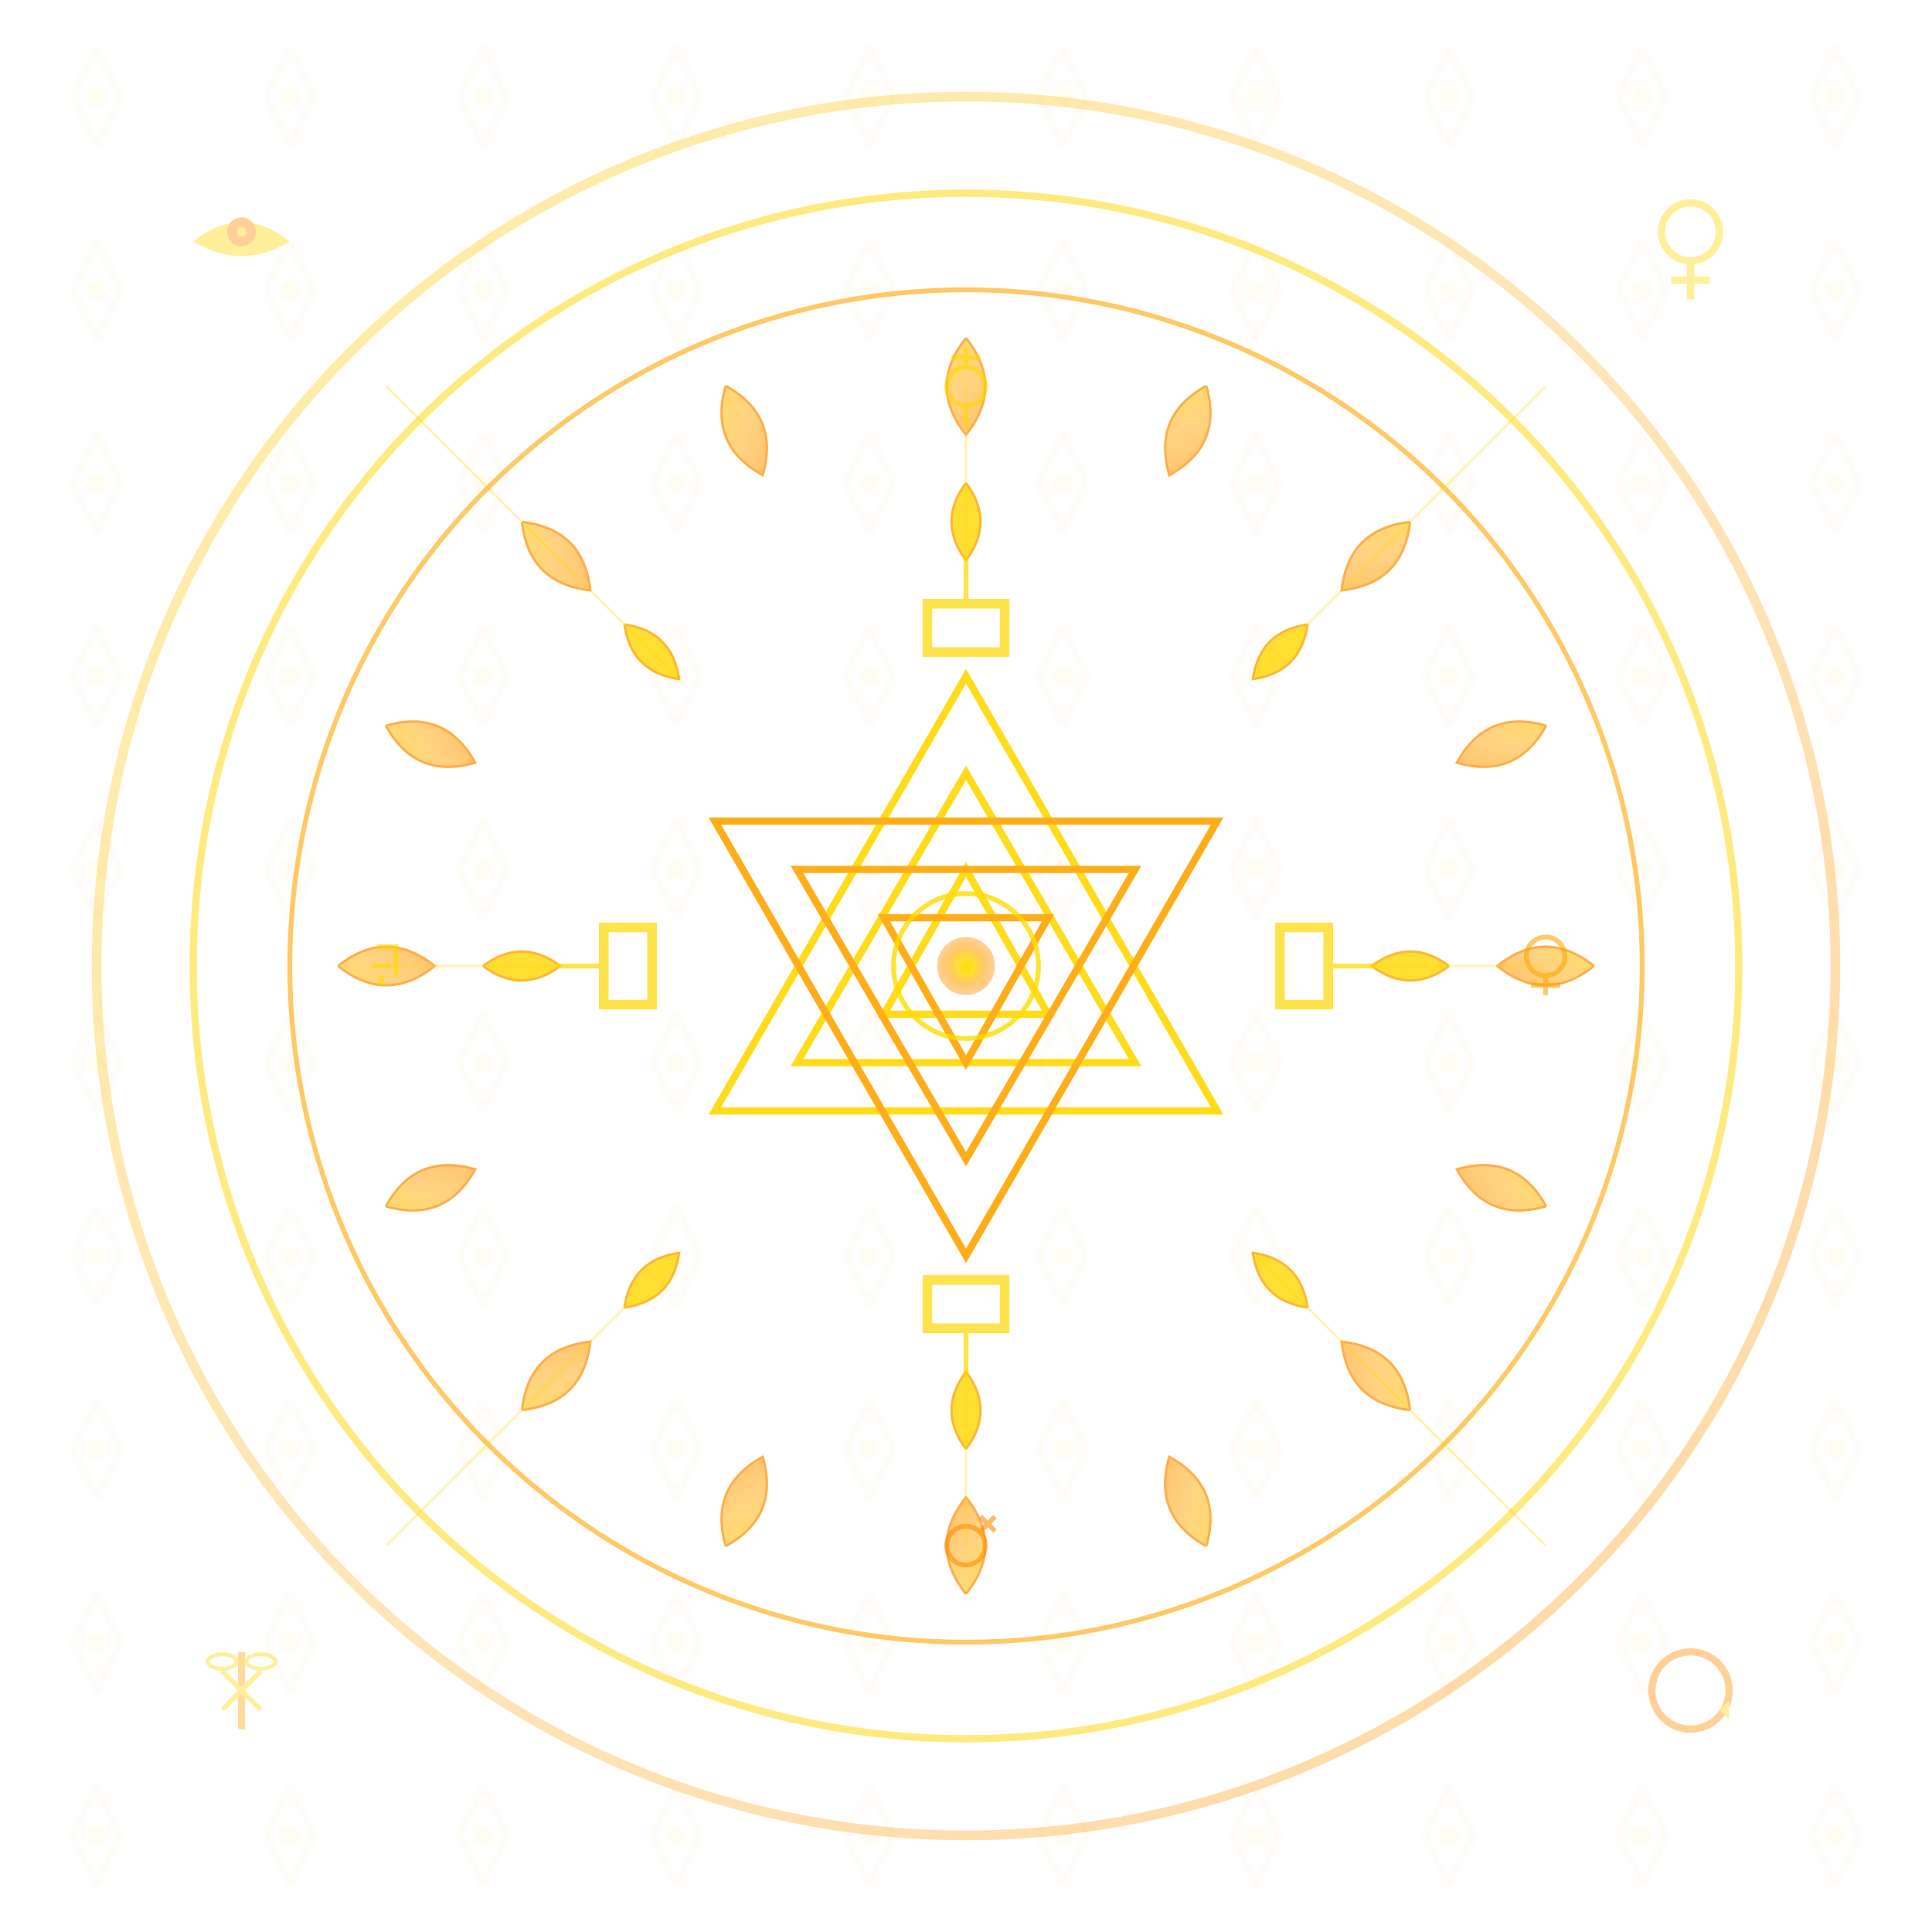 <svg xmlns="http://www.w3.org/2000/svg" viewBox="0 0 400 400"><defs><radialGradient id="f" cx="50%" cy="50%" r="50%"><stop offset="0%" style="stop-color:#ffdc00;stop-opacity:1"/><stop offset="30%" style="stop-color:gold;stop-opacity:.8"/><stop offset="60%" style="stop-color:orange;stop-opacity:.6"/><stop offset="100%" style="stop-color:#ff8c00;stop-opacity:.4"/></radialGradient><linearGradient id="c" x1="0%" x2="100%" y1="0%" y2="100%"><stop offset="0%" style="stop-color:gold;stop-opacity:.9"/><stop offset="50%" style="stop-color:orange;stop-opacity:.7"/><stop offset="100%" style="stop-color:#ff8c00;stop-opacity:.9"/></linearGradient><pattern id="a" width="40" height="40" x="0" y="0" patternUnits="userSpaceOnUse"><circle cx="20" cy="20" r="2" fill="gold" opacity="0.3"/><path fill="none" stroke="orange" stroke-width="0.5" d="m20 10 5 10-5 10-5-10Z" opacity="0.4"/></pattern><filter id="b" width="200%" height="200%" x="-50%" y="-50%"><feGaussianBlur result="coloredBlur" stdDeviation="2"/><feMerge><feMergeNode in="coloredBlur"/><feMergeNode in="SourceGraphic"/></feMerge></filter></defs><path fill="url(#a)" d="M0 0h400v400H0z" opacity="0.2"/><g filter="url(#b)" transform="translate(200 200)"><circle r="180" fill="none" stroke="url(#c)" stroke-width="2" opacity="0.4"><animate attributeName="r" dur="8s" repeatCount="indefinite" values="178;182;178"/></circle><circle r="160" fill="none" stroke="gold" stroke-width="1.5" opacity="0.5"/><circle r="140" fill="none" stroke="orange" opacity="0.6"/><g opacity="0.7"><path id="d" fill="url(#c)" stroke="#ff8c00" stroke-width="0.5" d="M0-130q-8 10 0 20 8-10 0-20"/><use href="#d" transform="rotate(22.5)"/><use href="#d" transform="rotate(45)"/><use href="#d" transform="rotate(67.5)"/><use href="#d" transform="rotate(90)"/><use href="#d" transform="rotate(112.5)"/><use href="#d" transform="rotate(135)"/><use href="#d" transform="rotate(157.5)"/><use href="#d" transform="rotate(180)"/><use href="#d" transform="rotate(202.5)"/><use href="#d" transform="rotate(225)"/><use href="#d" transform="rotate(247.5)"/><use href="#d" transform="rotate(270)"/><use href="#d" transform="rotate(292.5)"/><use href="#d" transform="rotate(315)"/><use href="#d" transform="rotate(337.5)"/></g><g opacity="0.8"><path id="e" fill="gold" stroke="orange" stroke-width="0.5" d="M0-100q-6 8 0 16 6-8 0-16"/><use href="#e" transform="rotate(45)"/><use href="#e" transform="rotate(90)"/><use href="#e" transform="rotate(135)"/><use href="#e" transform="rotate(180)"/><use href="#e" transform="rotate(225)"/><use href="#e" transform="rotate(270)"/><use href="#e" transform="rotate(315)"/></g><g fill="none" stroke-width="1.5" opacity="0.9"><g stroke="gold"><path d="m0-60-52 90H52Z"><animate attributeName="stroke-opacity" dur="4s" repeatCount="indefinite" values="0.6;1;0.6"/></path><path d="m0-40-35 60h70Z"><animate attributeName="stroke-opacity" begin="1s" dur="4s" repeatCount="indefinite" values="0.6;1;0.6"/></path><path d="m0-20-17 30h34Z"><animate attributeName="stroke-opacity" begin="2s" dur="4s" repeatCount="indefinite" values="0.6;1;0.6"/></path></g><g stroke="orange"><path d="m0 60-52-90H52Z"><animate attributeName="stroke-opacity" begin="0.5s" dur="4s" repeatCount="indefinite" values="0.6;1;0.6"/></path><path d="m0 40-35-60h70Z"><animate attributeName="stroke-opacity" begin="1.5s" dur="4s" repeatCount="indefinite" values="0.6;1;0.6"/></path><path d="m0 20-17-30h34Z"><animate attributeName="stroke-opacity" begin="2.5s" dur="4s" repeatCount="indefinite" values="0.6;1;0.6"/></path></g></g><circle r="6" fill="url(#f)"><animate attributeName="r" dur="3s" repeatCount="indefinite" values="4;8;4"/><animate attributeName="fill-opacity" dur="3s" repeatCount="indefinite" values="0.8;1;0.8"/></circle><circle r="15" fill="none" stroke="#ffdc00" opacity="0.8"><animate attributeName="r" dur="5s" repeatCount="indefinite" values="14;16;14"/></circle><g stroke="gold" stroke-width="2" opacity="0.7"><path fill="none" d="M-8-75H8v10H-8Z"/><path stroke-width="1" d="M0-75v-10"/><path fill="none" d="M75-8V8H65V-8Z"/><path stroke-width="1" d="M75 0h10"/><path fill="none" d="M-8 75H8V65H-8Z"/><path stroke-width="1" d="M0 75v10"/><path fill="none" d="M-75-8V8h10V-8Z"/><path stroke-width="1" d="M-75 0h-10"/></g><g fill="gold" opacity="0.6"><g stroke="gold" transform="translate(0 -120)"><circle r="4" fill="none"/><path d="M0-4v-4m-3 2h6M0 4v4"/></g><g stroke="orange" transform="translate(120)"><circle cy="-2" r="4" fill="none"/><path d="M0 2v4m-3-2h6"/></g><g stroke="#ff8c00" transform="translate(0 120)"><circle r="4" fill="none"/><path d="m3-3 3-3M3-6l3 3"/></g><path fill="none" stroke="gold" d="M-122-4h4v6m-3 0v2m-2-4h4"/></g><path stroke="gold" stroke-width="0.5" d="M0-85v-35M85 0h35M0 85v35M-85 0h-35m60-60-60-60M60-60l60-60M60 60l60 60M-60 60l-60 60" opacity="0.3"/></g><g fill="orange" opacity="0.4"><g transform="translate(50 50)"><path fill="gold" d="M-10 0Q0-8 10 0 0 6-10 0"/><circle cy="-2" r="3" fill="#ff8c00"/><circle cy="-2" r="1" fill="gold"/></g><g stroke="gold" stroke-width="1.5" transform="translate(350 50)"><circle cy="-2" r="6" fill="none"/><path d="M0 4v8m-4-4h8"/></g><g transform="translate(50 350)"><path stroke="orange" stroke-width="1.5" d="M0-8V8"/><path fill="none" stroke="gold" d="m-4-4 8 8m0-8-8 8"/><ellipse cx="-4" cy="-6" fill="none" stroke="gold" stroke-width="0.8" rx="3" ry="1.5"/><ellipse cx="4" cy="-6" fill="none" stroke="gold" stroke-width="0.8" rx="3" ry="1.5"/></g><g transform="translate(350 350)"><circle r="8" fill="none" stroke="#ff8c00" stroke-width="1.5"/><path fill="gold" d="m6 4 2-2v4z"/></g></g></svg>